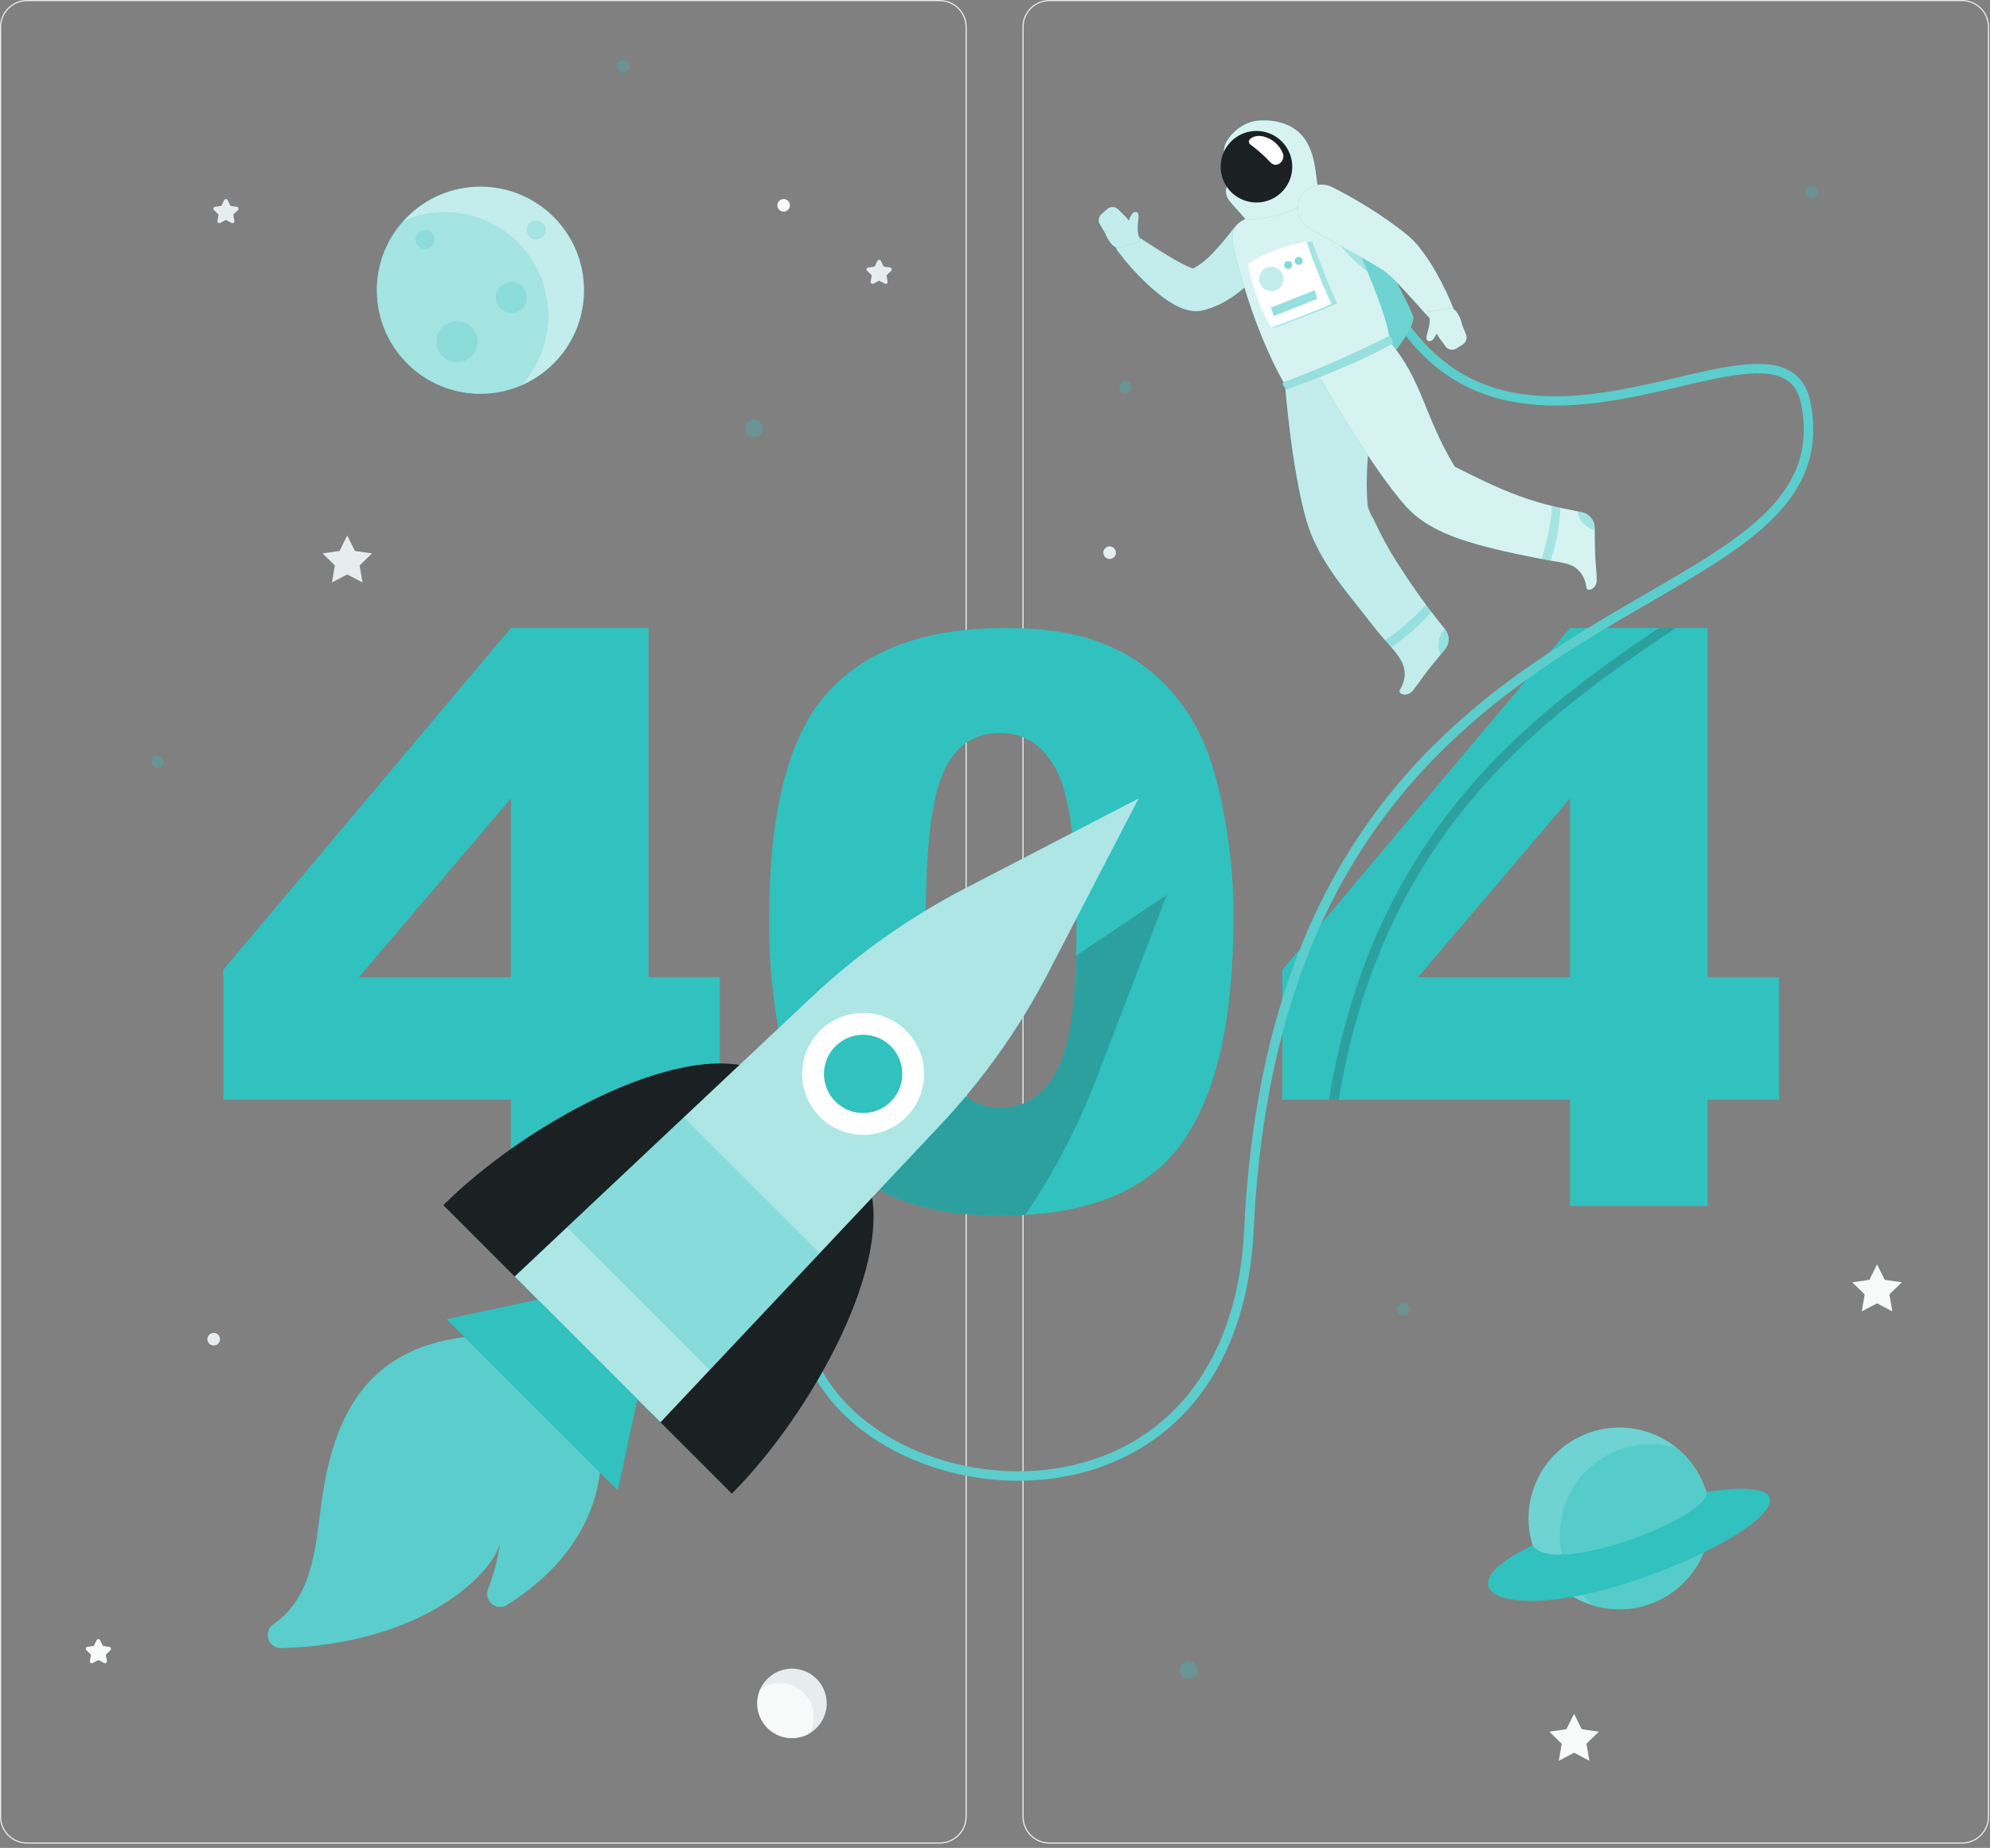 <svg width="421" height="391" viewBox="0 0 421 391" fill="none" xmlns="http://www.w3.org/2000/svg">
<rect x="0" y="0" width="421" height="391" fill="#808080" stroke="none"/>
<g clip-path="url(#clip0_1116_2046)">
<path d="M198.806 390.094H5.706C4.193 390.092 2.742 389.491 1.672 388.42C0.601 387.35 -0 385.899 -0.002 384.386V5.707C-0 4.194 0.602 2.743 1.672 1.673C2.742 0.603 4.193 0.002 5.706 0H198.806C200.319 0.002 201.77 0.604 202.839 1.674C203.909 2.743 204.511 4.194 204.513 5.707V384.386C204.511 385.899 203.91 387.35 202.84 388.42C201.77 389.49 200.319 390.092 198.806 390.094ZM5.706 0.247C4.259 0.248 2.872 0.824 1.848 1.847C0.825 2.87 0.25 4.257 0.248 5.704V384.386C0.249 385.834 0.824 387.222 1.847 388.246C2.871 389.269 4.258 389.845 5.706 389.847H198.806C200.253 389.845 201.64 389.27 202.663 388.247C203.686 387.223 204.262 385.836 204.263 384.389V5.707C204.262 4.26 203.687 2.872 202.664 1.848C201.641 0.824 200.253 0.249 198.806 0.247H5.706Z" fill="#E7ECEF"/>
<path d="M415.106 390.094H222.006C220.493 390.092 219.042 389.49 217.972 388.42C216.902 387.35 216.301 385.899 216.299 384.386V5.707C216.301 4.194 216.903 2.743 217.973 1.674C219.042 0.604 220.493 0.002 222.006 0H415.106C416.619 0.002 418.07 0.603 419.14 1.673C420.21 2.743 420.812 4.194 420.814 5.707V384.386C420.812 385.899 420.211 387.35 419.14 388.42C418.07 389.491 416.619 390.092 415.106 390.094ZM222.006 0.247C220.559 0.249 219.172 0.824 218.149 1.847C217.126 2.87 216.551 4.257 216.549 5.704V384.386C216.55 385.833 217.125 387.222 218.148 388.246C219.171 389.269 220.559 389.845 222.006 389.847H415.106C416.553 389.845 417.94 389.27 418.964 388.247C419.987 387.223 420.562 385.836 420.564 384.389V5.707C420.563 4.26 419.988 2.872 418.965 1.848C417.941 0.824 416.554 0.248 415.106 0.247H222.006Z" fill="#E7ECEF"/>
<path d="M73.46 113.294L75.077 116.57L78.693 117.095L76.077 119.645L76.695 123.245L73.461 121.545L70.227 123.245L70.845 119.645L68.229 117.095L71.845 116.57L73.46 113.294Z" fill="#E7ECEF"/>
<path d="M397.106 267.53L398.723 270.806L402.339 271.331L399.723 273.881L400.341 277.481L397.107 275.781L393.873 277.481L394.491 273.881L391.875 271.331L395.491 270.806L397.106 267.53Z" fill="#F8FAFA"/>
<path d="M333.006 362.613L334.623 365.889L338.239 366.414L335.623 368.964L336.241 372.564L333.007 370.864L329.773 372.564L330.391 368.964L327.775 366.414L331.391 365.889L333.006 362.613Z" fill="#F8FAFA"/>
<path d="M186.351 55.201L186.951 56.417L188.293 56.612C188.369 56.622 188.441 56.654 188.5 56.703C188.559 56.753 188.603 56.818 188.626 56.891C188.65 56.964 188.652 57.042 188.633 57.117C188.614 57.191 188.575 57.259 188.519 57.312L187.548 58.258L187.777 59.595C187.79 59.67 187.782 59.747 187.753 59.818C187.725 59.889 187.677 59.95 187.615 59.995C187.554 60.04 187.481 60.066 187.405 60.072C187.329 60.077 187.252 60.062 187.185 60.026L185.985 59.394L184.785 60.026C184.717 60.061 184.641 60.077 184.565 60.072C184.489 60.066 184.416 60.039 184.355 59.995C184.293 59.95 184.245 59.889 184.216 59.818C184.188 59.747 184.179 59.67 184.192 59.595L184.422 58.258L183.45 57.312C183.395 57.259 183.355 57.191 183.337 57.117C183.318 57.042 183.321 56.964 183.344 56.891C183.368 56.818 183.412 56.753 183.471 56.704C183.529 56.654 183.601 56.623 183.677 56.612L185.019 56.417L185.619 55.201C185.653 55.133 185.705 55.076 185.77 55.036C185.834 54.996 185.909 54.974 185.985 54.974C186.061 54.974 186.136 54.996 186.2 55.036C186.265 55.076 186.317 55.133 186.351 55.201Z" fill="#E7ECEF"/>
<path d="M21.183 347.054L21.783 348.271L23.125 348.471C23.201 348.481 23.273 348.513 23.332 348.562C23.391 348.612 23.435 348.677 23.458 348.75C23.482 348.823 23.484 348.901 23.465 348.976C23.446 349.05 23.407 349.118 23.351 349.171L22.38 350.118L22.606 351.447C22.619 351.522 22.61 351.599 22.582 351.67C22.553 351.74 22.505 351.801 22.444 351.846C22.382 351.891 22.309 351.917 22.233 351.923C22.157 351.928 22.081 351.912 22.014 351.877L20.814 351.246L19.614 351.877C19.547 351.912 19.471 351.928 19.395 351.923C19.319 351.917 19.246 351.891 19.184 351.846C19.123 351.801 19.075 351.74 19.046 351.67C19.017 351.599 19.009 351.522 19.022 351.447L19.251 350.11L18.28 349.163C18.224 349.11 18.185 349.042 18.166 348.968C18.147 348.893 18.149 348.815 18.173 348.742C18.196 348.669 18.24 348.604 18.299 348.554C18.358 348.505 18.43 348.473 18.506 348.463L19.848 348.263L20.448 347.046C20.482 346.978 20.535 346.92 20.601 346.88C20.666 346.84 20.741 346.82 20.818 346.82C20.895 346.821 20.969 346.844 21.034 346.885C21.099 346.926 21.15 346.985 21.183 347.054Z" fill="#F8FAFA"/>
<path d="M48.161 42.347L48.761 43.563L50.103 43.758C50.179 43.768 50.251 43.8 50.31 43.849C50.369 43.899 50.413 43.964 50.436 44.037C50.46 44.11 50.462 44.188 50.443 44.263C50.424 44.337 50.385 44.405 50.329 44.458L49.358 45.404L49.588 46.741C49.601 46.816 49.592 46.893 49.564 46.964C49.535 47.035 49.487 47.096 49.425 47.141C49.364 47.185 49.291 47.212 49.215 47.218C49.139 47.223 49.062 47.207 48.995 47.172L47.795 46.541L46.595 47.172C46.528 47.208 46.452 47.223 46.375 47.218C46.299 47.212 46.226 47.186 46.165 47.141C46.103 47.096 46.055 47.035 46.027 46.964C45.998 46.893 45.99 46.816 46.003 46.741L46.232 45.404L45.261 44.458C45.205 44.405 45.166 44.337 45.147 44.263C45.128 44.188 45.13 44.11 45.154 44.037C45.177 43.964 45.221 43.899 45.28 43.849C45.339 43.8 45.411 43.768 45.487 43.758L46.829 43.563L47.429 42.347C47.463 42.279 47.515 42.222 47.58 42.182C47.644 42.142 47.719 42.12 47.795 42.12C47.871 42.12 47.946 42.142 48.01 42.182C48.075 42.222 48.127 42.279 48.161 42.347Z" fill="#E7ECEF"/>
<path d="M46.537 283.366C46.537 283.628 46.459 283.885 46.313 284.103C46.168 284.321 45.961 284.491 45.718 284.592C45.476 284.692 45.209 284.719 44.952 284.668C44.694 284.616 44.458 284.49 44.272 284.305C44.086 284.119 43.96 283.883 43.909 283.625C43.857 283.368 43.883 283.101 43.984 282.859C44.084 282.616 44.254 282.409 44.472 282.263C44.69 282.117 44.947 282.039 45.209 282.039C45.561 282.039 45.899 282.179 46.148 282.428C46.397 282.676 46.537 283.014 46.537 283.366Z" fill="#E7ECEF"/>
<path d="M236.077 116.941C236.077 117.203 235.999 117.46 235.853 117.678C235.708 117.896 235.5 118.067 235.258 118.167C235.015 118.267 234.749 118.294 234.491 118.243C234.234 118.191 233.997 118.065 233.812 117.879C233.626 117.694 233.5 117.457 233.449 117.2C233.397 116.942 233.424 116.676 233.524 116.433C233.624 116.191 233.795 115.983 234.013 115.838C234.231 115.692 234.488 115.614 234.75 115.614C235.102 115.614 235.439 115.754 235.688 116.003C235.937 116.252 236.077 116.589 236.077 116.941Z" fill="#E7ECEF"/>
<path d="M167.113 43.447C167.113 43.709 167.035 43.966 166.889 44.184C166.744 44.403 166.536 44.573 166.294 44.673C166.051 44.773 165.785 44.8 165.527 44.748C165.27 44.697 165.033 44.571 164.848 44.385C164.662 44.2 164.536 43.963 164.484 43.706C164.433 43.449 164.46 43.182 164.56 42.939C164.66 42.697 164.831 42.489 165.049 42.344C165.267 42.198 165.524 42.12 165.786 42.12C166.138 42.12 166.475 42.26 166.724 42.509C166.973 42.758 167.113 43.095 167.113 43.447Z" fill="#F8FAFA"/>
<path d="M169.237 367.576C173.186 366.643 175.632 362.686 174.7 358.736C173.768 354.787 169.81 352.341 165.86 353.273C161.911 354.205 159.465 358.163 160.397 362.113C161.329 366.062 165.287 368.508 169.237 367.576Z" fill="#E7ECEF"/>
<path d="M165.006 356.137C163.5 356.134 162.033 356.61 160.816 357.497C160.196 358.923 160.045 360.508 160.383 362.025C160.722 363.543 161.534 364.913 162.701 365.939C163.869 366.966 165.332 367.595 166.88 367.737C168.429 367.878 169.982 367.525 171.316 366.727C171.306 366.717 171.306 366.717 171.316 366.717C171.905 365.624 172.201 364.398 172.174 363.157C172.148 361.915 171.799 360.702 171.163 359.636C170.528 358.57 169.626 357.687 168.547 357.074C167.467 356.46 166.247 356.138 165.006 356.137Z" fill="#F8FAFA"/>
<path d="M108.086 232.692H47.231V205.217L108.086 132.88H137.201V206.78H152.292V232.697H137.201V255.169H108.086V232.692ZM108.086 206.775V168.937L75.931 206.775H108.086Z" fill="#31C1BF"/>
<path d="M162.706 194.555C162.706 171.701 166.82 155.708 175.049 146.577C183.278 137.446 195.811 132.879 212.649 132.877C220.741 132.877 227.384 133.875 232.579 135.87C237.303 137.575 241.628 140.226 245.291 143.662C248.377 146.606 250.991 150.009 253.041 153.75C255.07 157.658 256.599 161.805 257.594 166.094C259.86 175.271 260.989 184.691 260.956 194.143C260.956 215.958 257.265 231.925 249.884 242.043C242.503 252.161 229.79 257.218 211.747 257.215C201.632 257.215 193.458 255.602 187.225 252.376C180.937 249.102 175.641 244.202 171.888 238.188C168.989 233.759 166.733 227.703 165.122 220.022C163.441 211.639 162.632 203.105 162.706 194.555ZM195.84 194.637C195.84 209.946 197.193 220.403 199.899 226.008C202.605 231.613 206.528 234.415 211.668 234.414C213.301 234.433 214.921 234.127 216.434 233.514C217.947 232.902 219.324 231.995 220.484 230.846C222.972 228.468 224.805 224.709 225.984 219.57C227.163 214.431 227.75 206.42 227.747 195.539C227.747 179.574 226.394 168.844 223.688 163.349C220.982 157.854 216.922 155.107 211.508 155.106C205.985 155.106 201.993 157.908 199.534 163.513C197.075 169.118 195.844 179.492 195.842 194.637H195.84Z" fill="#31C1BF"/>
<path d="M332.15 232.692H271.295V205.217L332.15 132.88H361.265V206.78H376.355V232.697H361.265V255.169H332.15V232.692ZM332.15 206.775V168.937L299.994 206.775H332.15Z" fill="#31C1BF"/>
<g opacity="0.3">
<path d="M161.358 90.665C161.358 91.034 161.249 91.395 161.044 91.702C160.839 92.009 160.548 92.248 160.207 92.39C159.866 92.531 159.491 92.568 159.129 92.496C158.767 92.424 158.434 92.247 158.173 91.986C157.912 91.725 157.734 91.392 157.662 91.031C157.59 90.668 157.627 90.293 157.768 89.952C157.909 89.611 158.148 89.32 158.455 89.115C158.762 88.909 159.123 88.8 159.492 88.8C159.987 88.8 160.461 88.996 160.811 89.346C161.161 89.696 161.358 90.17 161.358 90.665Z" fill="#31C1BF"/>
<path d="M33.372 162.499C34.103 162.499 34.695 161.907 34.695 161.176C34.695 160.445 34.103 159.853 33.372 159.853C32.641 159.853 32.049 160.445 32.049 161.176C32.049 161.907 32.641 162.499 33.372 162.499Z" fill="#31C1BF"/>
<path d="M251.459 355.273C252.504 355.273 253.352 354.425 253.352 353.38C253.352 352.335 252.504 351.487 251.459 351.487C250.414 351.487 249.566 352.335 249.566 353.38C249.566 354.425 250.414 355.273 251.459 355.273Z" fill="#31C1BF"/>
<path d="M296.904 278.37C297.635 278.37 298.227 277.778 298.227 277.047C298.227 276.316 297.635 275.724 296.904 275.724C296.173 275.724 295.581 276.316 295.581 277.047C295.581 277.778 296.173 278.37 296.904 278.37Z" fill="#31C1BF"/>
<path d="M384.579 40.666C384.58 40.928 384.503 41.184 384.358 41.402C384.213 41.62 384.007 41.79 383.765 41.891C383.523 41.992 383.257 42.019 383 41.968C382.743 41.917 382.507 41.792 382.322 41.607C382.136 41.422 382.01 41.186 381.959 40.93C381.907 40.673 381.933 40.407 382.033 40.165C382.133 39.923 382.303 39.716 382.521 39.57C382.738 39.425 382.994 39.347 383.256 39.347C383.606 39.347 383.942 39.486 384.19 39.733C384.438 39.98 384.578 40.316 384.579 40.666Z" fill="#31C1BF"/>
<path d="M133.16 14.01C133.16 14.272 133.082 14.527 132.937 14.745C132.792 14.963 132.585 15.132 132.343 15.232C132.102 15.332 131.836 15.359 131.579 15.308C131.322 15.257 131.087 15.13 130.901 14.945C130.716 14.761 130.59 14.525 130.539 14.268C130.488 14.011 130.515 13.745 130.615 13.504C130.715 13.262 130.884 13.055 131.102 12.91C131.32 12.765 131.575 12.687 131.837 12.687C132.188 12.687 132.524 12.826 132.772 13.075C133.021 13.323 133.16 13.659 133.16 14.01Z" fill="#31C1BF"/>
<path d="M238.101 83.313C238.832 83.313 239.424 82.721 239.424 81.99C239.424 81.259 238.832 80.667 238.101 80.667C237.37 80.667 236.778 81.259 236.778 81.99C236.778 82.721 237.37 83.313 238.101 83.313Z" fill="#31C1BF"/>
</g>
<path d="M101.639 83.318C113.74 83.318 123.549 73.508 123.549 61.408C123.549 49.307 113.74 39.498 101.639 39.498C89.538 39.498 79.729 49.307 79.729 61.408C79.729 73.508 89.538 83.318 101.639 83.318Z" fill="#31C1BF"/>
<path opacity="0.7" d="M101.639 83.318C113.74 83.318 123.549 73.508 123.549 61.408C123.549 49.307 113.74 39.498 101.639 39.498C89.538 39.498 79.729 49.307 79.729 61.408C79.729 73.508 89.538 83.318 101.639 83.318Z" fill="white"/>
<path opacity="0.2" d="M94.088 44.877C91.118 44.875 88.178 45.477 85.448 46.647C82.08 50.351 80.082 55.097 79.785 60.095C79.489 65.092 80.912 70.041 83.818 74.118C86.724 78.194 90.939 81.153 95.76 82.502C100.581 83.851 105.719 83.509 110.319 81.533V81.523C113.171 78.379 115.048 74.476 115.724 70.286C116.4 66.096 115.844 61.8 114.126 57.919C112.407 54.039 109.599 50.741 106.042 48.426C102.485 46.11 98.332 44.878 94.088 44.877Z" fill="#31C1BF"/>
<path opacity="0.2" d="M91.906 50.67C91.906 51.066 91.789 51.452 91.569 51.781C91.349 52.11 91.037 52.366 90.671 52.518C90.306 52.669 89.904 52.709 89.516 52.632C89.128 52.554 88.772 52.364 88.492 52.084C88.212 51.804 88.022 51.448 87.944 51.06C87.867 50.672 87.907 50.27 88.058 49.905C88.21 49.539 88.466 49.227 88.795 49.007C89.124 48.787 89.51 48.67 89.906 48.67C90.436 48.67 90.945 48.881 91.32 49.256C91.695 49.631 91.906 50.139 91.906 50.67Z" fill="#31C1BF"/>
<path opacity="0.2" d="M115.47 48.667C115.47 49.063 115.353 49.449 115.133 49.778C114.913 50.107 114.601 50.363 114.235 50.515C113.87 50.666 113.468 50.706 113.08 50.629C112.692 50.551 112.335 50.361 112.056 50.081C111.776 49.801 111.586 49.445 111.508 49.057C111.431 48.669 111.471 48.267 111.622 47.902C111.774 47.536 112.03 47.224 112.359 47.004C112.688 46.784 113.074 46.667 113.47 46.667C114 46.667 114.509 46.878 114.884 47.253C115.259 47.628 115.47 48.137 115.47 48.667Z" fill="#31C1BF"/>
<path opacity="0.2" d="M111.464 62.947C111.464 63.595 111.271 64.228 110.911 64.767C110.551 65.306 110.039 65.726 109.441 65.974C108.842 66.222 108.183 66.287 107.547 66.16C106.912 66.034 106.328 65.721 105.87 65.263C105.412 64.805 105.099 64.221 104.973 63.586C104.847 62.95 104.911 62.291 105.159 61.692C105.407 61.094 105.827 60.582 106.366 60.222C106.905 59.861 107.538 59.669 108.186 59.669C109.055 59.669 109.889 60.014 110.504 60.629C111.119 61.244 111.464 62.078 111.464 62.947Z" fill="#31C1BF"/>
<path opacity="0.2" d="M101.048 72.293C101.048 73.159 100.791 74.007 100.31 74.727C99.828 75.447 99.144 76.009 98.344 76.341C97.543 76.672 96.662 76.759 95.812 76.59C94.963 76.421 94.182 76.004 93.569 75.391C92.957 74.778 92.539 73.998 92.37 73.148C92.201 72.298 92.288 71.417 92.62 70.617C92.951 69.816 93.513 69.132 94.233 68.65C94.954 68.169 95.8 67.912 96.667 67.912C97.242 67.912 97.812 68.025 98.344 68.245C98.875 68.465 99.358 68.788 99.765 69.195C100.172 69.602 100.495 70.085 100.715 70.616C100.935 71.148 101.048 71.718 101.048 72.293Z" fill="#31C1BF"/>
<path d="M361.316 325.713C363.755 315.379 357.356 305.024 347.021 302.584C336.687 300.144 326.332 306.544 323.892 316.878C321.453 327.212 327.852 337.568 338.187 340.007C348.521 342.447 358.876 336.047 361.316 325.713Z" fill="#31C1BF"/>
<path opacity="0.3" d="M361.316 325.713C363.755 315.379 357.356 305.024 347.021 302.584C336.687 300.144 326.332 306.544 323.892 316.878C321.453 327.212 327.852 337.568 338.187 340.007C348.521 342.447 358.876 336.047 361.316 325.713Z" fill="white"/>
<path opacity="0.4" d="M354.739 306.386C350.476 305.104 345.901 305.34 341.794 307.055C337.686 308.77 334.301 311.857 332.215 315.789C330.129 319.721 329.472 324.255 330.356 328.618C331.24 332.98 333.61 336.901 337.062 339.711C341.325 340.993 345.9 340.756 350.007 339.042C354.115 337.327 357.5 334.24 359.586 330.308C361.672 326.376 362.329 321.842 361.445 317.479C360.561 313.117 358.191 309.196 354.739 306.386Z" fill="#31C1BF"/>
<path d="M324.236 326.995C303.703 336.657 319.021 344.104 347.948 333.707C374.732 324.081 384.915 311.938 361 315.701C362.234 320.81 328.688 333.881 324.236 326.995Z" fill="#31C1BF"/>
<path opacity="0.2" d="M354.506 132.877C327.616 151.047 292.806 175.007 283.196 232.687H281.146C290.496 175.707 324.036 151.117 350.936 132.877H354.506Z" fill="#1B2022"/>
<path d="M215.425 313.314C198.455 313.314 181.616 305.652 173.439 293.127C168.386 285.388 162.519 269.177 179.994 247.549L181.55 248.807C169.188 264.107 166.902 279.457 175.113 292.033C185.108 307.342 208.713 315.039 228.844 309.562C249.471 303.948 261.996 286.005 263.205 260.333C267.339 172.527 313.989 145.479 348.051 125.733C369.213 113.462 384.503 104.597 381.142 85.895C380.676 83.295 379.642 81.507 377.979 80.413C373.626 77.545 365.126 79.528 355.285 81.821C335.979 86.321 309.539 92.479 293.785 65.688L295.509 64.674C310.515 90.197 335.086 84.474 354.828 79.874C365.118 77.474 374.005 75.407 379.076 78.743C381.22 80.156 382.539 82.379 383.108 85.543C386.717 105.625 370.095 115.263 349.051 127.465C315.39 146.978 269.286 173.71 265.206 260.427C263.954 287.027 250.893 305.635 229.373 311.491C224.825 312.713 220.135 313.326 215.425 313.314Z" fill="#31C1BF"/>
<path opacity="0.2" d="M215.425 313.314C198.455 313.314 181.616 305.652 173.439 293.127C168.386 285.388 162.519 269.177 179.994 247.549L181.55 248.807C169.188 264.107 166.902 279.457 175.113 292.033C185.108 307.342 208.713 315.039 228.844 309.562C249.471 303.948 261.996 286.005 263.205 260.333C267.339 172.527 313.989 145.479 348.051 125.733C369.213 113.462 384.503 104.597 381.142 85.895C380.676 83.295 379.642 81.507 377.979 80.413C373.626 77.545 365.126 79.528 355.285 81.821C335.979 86.321 309.539 92.479 293.785 65.688L295.509 64.674C310.515 90.197 335.086 84.474 354.828 79.874C365.118 77.474 374.005 75.407 379.076 78.743C381.22 80.156 382.539 82.379 383.108 85.543C386.717 105.625 370.095 115.263 349.051 127.465C315.39 146.978 269.286 173.71 265.206 260.427C263.954 287.027 250.893 305.635 229.373 311.491C224.825 312.713 220.135 313.326 215.425 313.314Z" fill="white"/>
<path d="M273.164 41.996C277.772 42.025 282.351 42.745 286.746 44.13C286.746 44.13 297.71 62.9 299.046 67.197C298.585 71.437 291.431 78.388 291.431 78.388L273.164 41.996Z" fill="#31C1BF"/>
<path opacity="0.3" d="M273.164 41.996C277.772 42.025 282.351 42.745 286.746 44.13C286.746 44.13 297.71 62.9 299.046 67.197C298.585 71.437 291.431 78.388 291.431 78.388L273.164 41.996Z" fill="white"/>
<path d="M305.745 133.179C301.511 127.997 297.648 122.522 294.186 116.795C293.346 115.347 292.55 113.875 291.797 112.379C291.369 111.53 290.954 110.675 290.553 109.812C290.028 108.978 289.624 108.075 289.353 107.128C288.153 94.456 292.49 85.128 288.326 74.956L271.854 81.394C271.854 81.394 273.254 99.515 276.454 110.357C278.438 117.083 282.928 122.906 287.254 128.294C288.608 129.98 289.913 131.704 291.264 133.394C292.543 134.994 293.976 136.459 295.258 138.048C297.205 140.461 297.858 142.765 296.373 145.609C296.294 145.762 296.211 145.909 296.126 146.062C295.706 146.804 297.673 147.643 298.907 146.083C300.949 143.502 300.628 143.661 302.369 141.46C303.427 140.124 304.64 138.681 305.688 137.427C306.184 136.833 306.461 136.087 306.471 135.313C306.481 134.539 306.225 133.786 305.745 133.179Z" fill="#31C1BF"/>
<path opacity="0.7" d="M305.745 133.179C301.511 127.997 297.648 122.522 294.186 116.795C293.346 115.347 292.55 113.875 291.797 112.379C291.369 111.53 290.954 110.675 290.553 109.812C290.028 108.978 289.624 108.075 289.353 107.128C288.153 94.456 292.49 85.128 288.326 74.956L271.854 81.394C271.854 81.394 273.254 99.515 276.454 110.357C278.438 117.083 282.928 122.906 287.254 128.294C288.608 129.98 289.913 131.704 291.264 133.394C292.543 134.994 293.976 136.459 295.258 138.048C297.205 140.461 297.858 142.765 296.373 145.609C296.294 145.762 296.211 145.909 296.126 146.062C295.706 146.804 297.673 147.643 298.907 146.083C300.949 143.502 300.628 143.661 302.369 141.46C303.427 140.124 304.64 138.681 305.688 137.427C306.184 136.833 306.461 136.087 306.471 135.313C306.481 134.539 306.225 133.786 305.745 133.179Z" fill="white"/>
<path opacity="0.3" d="M301.718 127.965C299.103 130.771 296.199 133.292 293.054 135.488C293.483 135.967 293.91 136.456 294.337 136.945C297.483 134.823 300.34 132.302 302.837 129.445C302.464 128.956 302.091 128.46 301.718 127.965Z" fill="#31C1BF"/>
<path opacity="0.3" d="M305.741 133.182C305.703 133.13 305.663 133.088 305.625 133.037C304.852 133.917 304.406 135.036 304.36 136.206C304.288 137.009 304.418 137.817 304.738 138.557C305.07 138.171 305.381 137.789 305.687 137.426C306.183 136.833 306.459 136.087 306.469 135.314C306.479 134.54 306.222 133.788 305.741 133.182Z" fill="#31C1BF"/>
<path d="M269.248 53.998C267.456 56.671 265.311 59.091 262.873 61.192C261.517 62.347 260.035 63.346 258.456 64.171C257.623 64.596 256.759 64.958 255.873 65.256L255.198 65.473L254.98 65.541C254.823 65.589 254.663 65.632 254.504 65.67C254.216 65.735 253.925 65.781 253.631 65.807C252.785 65.873 251.935 65.794 251.116 65.573C250.085 65.284 249.098 64.859 248.179 64.31C247.435 63.879 246.716 63.407 246.025 62.896C244.773 61.952 243.578 60.933 242.447 59.847C240.264 57.775 238.26 55.522 236.457 53.112C236.107 52.642 235.932 52.064 235.963 51.479C235.994 50.893 236.229 50.337 236.627 49.907C237.025 49.476 237.561 49.199 238.142 49.122C238.723 49.045 239.313 49.174 239.809 49.487L239.885 49.536C242.245 51.036 244.626 52.614 246.949 54.028C248.123 54.72 249.269 55.416 250.395 55.958C250.911 56.225 251.44 56.464 251.982 56.674C252.323 56.825 252.687 56.915 253.059 56.941C253.112 56.941 253.05 56.867 252.681 56.88C252.566 56.886 252.451 56.901 252.338 56.925C252.264 56.939 252.191 56.958 252.12 56.981C252.051 57.004 252.149 56.962 252.155 56.956L252.486 56.786C252.93 56.548 253.361 56.285 253.775 55.998C254.668 55.365 255.504 54.656 256.275 53.878C258.018 52.045 259.655 50.113 261.175 48.091L261.198 48.063C261.995 47.025 263.168 46.34 264.465 46.158C265.761 45.975 267.078 46.308 268.131 47.085C269.185 47.862 269.892 49.022 270.1 50.314C270.308 51.607 270.001 52.929 269.244 53.998H269.248Z" fill="#31C1BF"/>
<path opacity="0.7" d="M269.248 53.998C267.456 56.671 265.311 59.091 262.873 61.192C261.517 62.347 260.035 63.346 258.456 64.171C257.623 64.596 256.759 64.958 255.873 65.256L255.198 65.473L254.98 65.541C254.823 65.589 254.663 65.632 254.504 65.67C254.216 65.735 253.925 65.781 253.631 65.807C252.785 65.873 251.935 65.794 251.116 65.573C250.085 65.284 249.098 64.859 248.179 64.31C247.435 63.879 246.716 63.407 246.025 62.896C244.773 61.952 243.578 60.933 242.447 59.847C240.264 57.775 238.26 55.522 236.457 53.112C236.107 52.642 235.932 52.064 235.963 51.479C235.994 50.893 236.229 50.337 236.627 49.907C237.025 49.476 237.561 49.199 238.142 49.122C238.723 49.045 239.313 49.174 239.809 49.487L239.885 49.536C242.245 51.036 244.626 52.614 246.949 54.028C248.123 54.72 249.269 55.416 250.395 55.958C250.911 56.225 251.44 56.464 251.982 56.674C252.323 56.825 252.687 56.915 253.059 56.941C253.112 56.941 253.05 56.867 252.681 56.88C252.566 56.886 252.451 56.901 252.338 56.925C252.264 56.939 252.191 56.958 252.12 56.981C252.051 57.004 252.149 56.962 252.155 56.956L252.486 56.786C252.93 56.548 253.361 56.285 253.775 55.998C254.668 55.365 255.504 54.656 256.275 53.878C258.018 52.045 259.655 50.113 261.175 48.091L261.198 48.063C261.995 47.025 263.168 46.34 264.465 46.158C265.761 45.975 267.078 46.308 268.131 47.085C269.185 47.862 269.892 49.022 270.1 50.314C270.308 51.607 270.001 52.929 269.244 53.998H269.248Z" fill="white"/>
<path d="M232.691 47.463L233.863 49.429C233.863 49.429 234.758 52.045 236.549 52.529L241.406 50.956L241.163 50.548H241.17C240.548 49.602 240.615 47.776 240.834 46.257C241.053 44.738 240.264 44.684 239.682 45.062C239.267 45.536 238.976 46.106 238.835 46.72C238.599 46.388 238.337 46.076 238.051 45.786L236.568 44.309C236.26 44.002 235.846 43.824 235.411 43.812C234.976 43.799 234.553 43.954 234.228 44.243L233.028 45.311C232.73 45.574 232.533 45.933 232.472 46.326C232.41 46.719 232.488 47.121 232.691 47.463Z" fill="#31C1BF"/>
<path opacity="0.7" d="M232.691 47.463L233.863 49.429C233.863 49.429 234.758 52.045 236.549 52.529L241.406 50.956L241.163 50.548H241.17C240.548 49.602 240.615 47.776 240.834 46.257C241.053 44.738 240.264 44.684 239.682 45.062C239.267 45.536 238.976 46.106 238.835 46.72C238.599 46.388 238.337 46.076 238.051 45.786L236.568 44.309C236.26 44.002 235.846 43.824 235.411 43.812C234.976 43.799 234.553 43.954 234.228 44.243L233.028 45.311C232.73 45.574 232.533 45.933 232.472 46.326C232.41 46.719 232.488 47.121 232.691 47.463Z" fill="white"/>
<path d="M278.08 40.271C272.685 41.694 267.518 43.872 262.731 46.739C261.986 47.206 261.401 47.89 261.056 48.699C260.711 49.508 260.621 50.403 260.799 51.264C262.723 60.703 267.113 73.349 271.853 81.393L293.964 72.246C294.116 68.346 288.748 55.726 283.28 43.528C282.297 41.335 280.416 39.705 278.08 40.271Z" fill="#31C1BF"/>
<path opacity="0.8" d="M278.08 40.271C272.685 41.694 267.518 43.872 262.731 46.739C261.986 47.206 261.401 47.89 261.056 48.699C260.711 49.508 260.621 50.403 260.799 51.264C262.723 60.703 267.113 73.349 271.853 81.393L293.964 72.246C294.116 68.346 288.748 55.726 283.28 43.528C282.297 41.335 280.416 39.705 278.08 40.271Z" fill="white"/>
<path opacity="0.3" d="M286.706 51.261L282.319 49.79C283.3 52.356 286.852 55.61 289.348 57.522C288.521 55.516 287.629 53.419 286.706 51.261Z" fill="#31C1BF"/>
<path d="M276.623 30.367C274.798 26.887 270.849 25.134 266.107 25.53C262.107 25.864 258.563 29.946 258.984 32.151C259.405 34.356 262.768 35.292 263.378 36.058L260.605 38.068C260.277 38.305 260.001 38.605 259.792 38.952C259.584 39.298 259.447 39.683 259.391 40.084C259.335 40.484 259.361 40.892 259.466 41.282C259.572 41.672 259.755 42.037 260.005 42.355C261.171 43.837 262.705 45.385 263.605 46.478C271.269 46.278 276.937 43.355 278.98 40.542C278.248 36.963 278.438 33.829 276.623 30.367Z" fill="#31C1BF"/>
<path opacity="0.8" d="M276.623 30.367C274.798 26.887 270.849 25.134 266.107 25.53C262.107 25.864 258.563 29.946 258.984 32.151C259.405 34.356 262.768 35.292 263.378 36.058L260.605 38.068C260.277 38.305 260.001 38.605 259.792 38.952C259.584 39.298 259.447 39.683 259.391 40.084C259.335 40.484 259.361 40.892 259.466 41.282C259.572 41.672 259.755 42.037 260.005 42.355C261.171 43.837 262.705 45.385 263.605 46.478C271.269 46.278 276.937 43.355 278.98 40.542C278.248 36.963 278.438 33.829 276.623 30.367Z" fill="white"/>
<path d="M272.867 32.523C273.412 33.918 273.53 35.443 273.208 36.906C272.886 38.369 272.137 39.703 271.057 40.74C269.976 41.777 268.612 42.471 267.138 42.733C265.663 42.995 264.144 42.814 262.772 42.213C261.401 41.611 260.238 40.617 259.431 39.355C258.625 38.093 258.211 36.62 258.241 35.123C258.271 33.626 258.745 32.171 259.602 30.943C260.459 29.715 261.661 28.768 263.056 28.223C263.983 27.861 264.971 27.685 265.966 27.705C266.96 27.725 267.941 27.941 268.852 28.34C269.763 28.74 270.587 29.315 271.276 30.032C271.965 30.75 272.505 31.596 272.867 32.523Z" fill="#1B2022"/>
<path d="M337.794 122.647C337.683 119.359 337.541 119.688 337.445 116.883C337.388 115.183 337.38 113.294 337.369 111.66C337.364 110.887 337.092 110.139 336.601 109.543C336.109 108.946 335.427 108.537 334.669 108.384C333.343 108.115 332.015 107.859 330.692 107.577C328.966 107.209 327.26 106.813 325.565 106.321C324.25 105.939 322.95 105.516 321.665 105.053C320.286 104.553 318.924 104.012 317.576 103.434C316.001 102.758 314.444 102.034 312.898 101.296C311.173 100.468 309.461 99.612 307.755 98.745C301.173 87.845 301.032 80.671 293.969 72.245L278.809 79.103C278.809 79.103 289.948 98.868 297.534 107.247C301.9 112.071 308.752 114.247 314.861 115.822C319.269 116.96 323.739 117.831 328.215 118.653C329.954 118.972 331.846 119.096 333.343 120.135C334.452 120.987 335.212 122.215 335.48 123.587C335.551 123.864 335.611 124.144 335.665 124.425C335.819 125.264 337.862 124.632 337.794 122.647Z" fill="#31C1BF"/>
<path opacity="0.8" d="M337.794 122.647C337.683 119.359 337.541 119.688 337.445 116.883C337.388 115.183 337.38 113.294 337.369 111.66C337.364 110.887 337.092 110.139 336.601 109.543C336.109 108.946 335.427 108.537 334.669 108.384C333.343 108.115 332.015 107.859 330.692 107.577C328.966 107.209 327.26 106.813 325.565 106.321C324.25 105.939 322.95 105.516 321.665 105.053C320.286 104.553 318.924 104.012 317.576 103.434C316.001 102.758 314.444 102.034 312.898 101.296C311.173 100.468 309.461 99.612 307.755 98.745C301.173 87.845 301.032 80.671 293.969 72.245L278.809 79.103C278.809 79.103 289.948 98.868 297.534 107.247C301.9 112.071 308.752 114.247 314.861 115.822C319.269 116.96 323.739 117.831 328.215 118.653C329.954 118.972 331.846 119.096 333.343 120.135C334.452 120.987 335.212 122.215 335.48 123.587C335.551 123.864 335.611 124.144 335.665 124.425C335.819 125.264 337.862 124.632 337.794 122.647Z" fill="white"/>
<path opacity="0.3" d="M330.106 107.447C329.506 107.316 328.906 107.183 328.3 107.04C328.347 110.493 326.727 116.457 326.133 118.264L328.033 118.625C329.281 115.024 329.98 111.256 330.106 107.447Z" fill="#31C1BF"/>
<path opacity="0.3" d="M337.367 111.657C337.362 110.883 337.091 110.135 336.6 109.537C336.108 108.939 335.425 108.529 334.667 108.376C334.353 108.312 334.029 108.245 333.713 108.19C333.871 109.327 334.452 110.363 335.34 111.09C335.92 111.623 336.615 112.014 337.372 112.233C337.369 112.031 337.368 111.847 337.367 111.657Z" fill="#31C1BF"/>
<path d="M271.452 32.587C271.852 34.103 270.159 35.697 268.801 34.387C267.542 33.035 266.165 31.799 264.685 30.694C263.293 29.824 265.149 28.307 267.335 28.894C268.269 29.129 269.133 29.588 269.85 30.232C270.567 30.875 271.117 31.683 271.452 32.587Z" fill="white"/>
<path d="M271.567 80.907C270.862 81.166 272.15 82.363 272.15 82.363C272.15 82.363 286.12 77.576 294.65 72.647C294.672 72.349 294.621 72.05 294.503 71.775C294.385 71.5 294.203 71.258 293.972 71.068C286.694 74.766 279.214 78.051 271.567 80.907Z" fill="#31C1BF"/>
<path opacity="0.5" d="M271.567 80.907C270.862 81.166 272.15 82.363 272.15 82.363C272.15 82.363 286.12 77.576 294.65 72.647C294.672 72.349 294.621 72.05 294.503 71.775C294.385 71.5 294.203 71.258 293.972 71.068C286.694 74.766 279.214 78.051 271.567 80.907Z" fill="white"/>
<path d="M281.866 39.61C284.624 41.002 287.221 42.478 289.813 44.11C291.104 44.923 292.389 45.758 293.655 46.659C294.931 47.542 296.19 48.473 297.455 49.521L297.929 49.909L298.52 50.442C298.886 50.772 299.232 51.123 299.556 51.493C299.88 51.844 300.148 52.183 300.41 52.519C300.672 52.855 300.942 53.195 301.176 53.527C302.11 54.819 302.973 56.16 303.762 57.546C305.299 60.221 306.625 63.013 307.727 65.895C307.932 66.439 307.942 67.038 307.756 67.589C307.57 68.14 307.198 68.61 306.705 68.918C306.211 69.227 305.627 69.355 305.049 69.281C304.472 69.207 303.939 68.936 303.539 68.513L303.49 68.46C301.48 66.332 299.553 64.087 297.614 62.002C295.714 59.923 293.702 57.788 292.077 56.861C289.807 55.445 287.277 54.038 284.768 52.654L277.205 48.454L277.187 48.444C276.036 47.812 275.18 46.753 274.803 45.495C274.427 44.237 274.56 42.881 275.175 41.721C275.79 40.561 276.836 39.689 278.088 39.293C279.34 38.898 280.698 39.011 281.867 39.608L281.866 39.61Z" fill="#31C1BF"/>
<path opacity="0.8" d="M281.866 39.61C284.624 41.002 287.221 42.478 289.813 44.11C291.104 44.923 292.389 45.758 293.655 46.659C294.931 47.542 296.19 48.473 297.455 49.521L297.929 49.909L298.52 50.442C298.886 50.772 299.232 51.123 299.556 51.493C299.88 51.844 300.148 52.183 300.41 52.519C300.672 52.855 300.942 53.195 301.176 53.527C302.11 54.819 302.973 56.16 303.762 57.546C305.299 60.221 306.625 63.013 307.727 65.895C307.932 66.439 307.942 67.038 307.756 67.589C307.57 68.14 307.198 68.61 306.705 68.918C306.211 69.227 305.627 69.355 305.049 69.281C304.472 69.207 303.939 68.936 303.539 68.513L303.49 68.46C301.48 66.332 299.553 64.087 297.614 62.002C295.714 59.923 293.702 57.788 292.077 56.861C289.807 55.445 287.277 54.038 284.768 52.654L277.205 48.454L277.187 48.444C276.036 47.812 275.18 46.753 274.803 45.495C274.427 44.237 274.56 42.881 275.175 41.721C275.79 40.561 276.836 39.689 278.088 39.293C279.34 38.898 280.698 39.011 281.867 39.608L281.866 39.61Z" fill="white"/>
<path d="M310.14 70.785L309.291 68.66C309.291 68.66 308.816 65.935 307.123 65.177L302.083 65.97L302.259 66.41H302.252C302.718 67.442 302.365 69.236 301.912 70.701C301.459 72.166 302.228 72.345 302.862 72.062C303.228 71.9 303.572 71.253 303.962 70.562C304.143 70.926 304.353 71.276 304.59 71.607L305.823 73.299C306.079 73.65 306.46 73.89 306.887 73.97C307.315 74.051 307.757 73.965 308.123 73.731L309.477 72.864C309.813 72.649 310.063 72.324 310.184 71.944C310.305 71.564 310.289 71.154 310.14 70.785Z" fill="#31C1BF"/>
<path opacity="0.8" d="M310.14 70.785L309.291 68.66C309.291 68.66 308.816 65.935 307.123 65.177L302.083 65.97L302.259 66.41H302.252C302.718 67.442 302.365 69.236 301.912 70.701C301.459 72.166 302.228 72.345 302.862 72.062C303.228 71.9 303.572 71.253 303.962 70.562C304.143 70.926 304.353 71.276 304.59 71.607L305.823 73.299C306.079 73.65 306.46 73.89 306.887 73.97C307.315 74.051 307.757 73.965 308.123 73.731L309.477 72.864C309.813 72.649 310.063 72.324 310.184 71.944C310.305 71.564 310.289 71.154 310.14 70.785Z" fill="white"/>
<path opacity="0.3" d="M277.642 51.104L276.424 51.204L268.938 69.288C269.347 69.318 269.758 69.284 270.157 69.188C270.157 69.188 279.917 65.55 282.871 64.217C280.882 60.098 277.642 51.104 277.642 51.104Z" fill="#31C1BF"/>
<path d="M263.974 55.847C264.874 60.57 266.552 65.111 268.938 69.285C272.594 68.025 278.699 65.648 281.652 64.314C279.683 60.036 277.938 55.66 276.424 51.201C273.275 51.413 266.412 53.998 263.974 55.847Z" fill="white"/>
<path opacity="0.3" d="M271.406 59.76C271.26 60.249 270.972 60.683 270.578 61.008C270.185 61.333 269.705 61.534 269.197 61.585C268.69 61.637 268.178 61.537 267.728 61.298C267.277 61.06 266.907 60.693 266.665 60.243C266.423 59.795 266.32 59.284 266.368 58.776C266.416 58.268 266.614 57.786 266.936 57.391C267.258 56.995 267.69 56.704 268.178 56.555C268.665 56.405 269.186 56.403 269.675 56.549C270 56.646 270.302 56.806 270.564 57.02C270.827 57.234 271.045 57.498 271.206 57.796C271.366 58.094 271.467 58.421 271.501 58.758C271.536 59.095 271.503 59.435 271.406 59.76Z" fill="#31C1BF"/>
<path opacity="0.6" d="M273.319 56.315C273.271 56.475 273.177 56.617 273.048 56.724C272.919 56.83 272.762 56.896 272.595 56.913C272.429 56.93 272.261 56.897 272.114 56.819C271.966 56.741 271.845 56.62 271.766 56.473C271.686 56.326 271.653 56.159 271.668 55.993C271.684 55.826 271.749 55.668 271.854 55.539C271.96 55.409 272.102 55.314 272.261 55.265C272.421 55.216 272.592 55.215 272.752 55.263C272.858 55.295 272.957 55.347 273.044 55.417C273.13 55.487 273.201 55.574 273.254 55.671C273.306 55.769 273.339 55.876 273.35 55.987C273.362 56.097 273.351 56.209 273.319 56.315Z" fill="#31C1BF"/>
<path opacity="0.6" d="M275.551 55.447C275.503 55.607 275.409 55.75 275.28 55.857C275.151 55.964 274.993 56.03 274.827 56.047C274.66 56.064 274.492 56.031 274.344 55.953C274.196 55.874 274.075 55.754 273.996 55.606C273.916 55.459 273.882 55.291 273.898 55.125C273.914 54.958 273.979 54.8 274.085 54.67C274.191 54.541 274.333 54.445 274.493 54.396C274.653 54.347 274.824 54.347 274.984 54.395C275.09 54.427 275.189 54.479 275.275 54.549C275.361 54.62 275.433 54.706 275.485 54.804C275.538 54.901 275.571 55.008 275.582 55.119C275.593 55.229 275.583 55.341 275.551 55.447Z" fill="#31C1BF"/>
<path opacity="0.5" d="M278.697 63.234L269.451 66.889L268.892 65.07L278.139 61.415L278.697 63.234Z" fill="#31C1BF"/>
<path opacity="0.2" d="M227.663 202.217C227.641 208.04 227.079 213.848 225.983 219.567C224.803 224.707 222.97 228.467 220.483 230.847C219.325 231.997 217.949 232.905 216.437 233.517C214.924 234.13 213.305 234.436 211.673 234.417C206.533 234.417 202.61 231.614 199.903 226.007C199.427 225 199.023 223.961 198.693 222.897C192.976 227.816 187.653 233.176 182.773 238.927L177.463 245.187C180.321 248.083 183.618 250.51 187.233 252.377C193.463 255.597 201.636 257.21 211.753 257.217C213.533 257.217 215.253 257.167 216.923 257.067C223.047 248.001 228.113 238.265 232.023 228.047L246.873 189.327L227.663 202.217Z" fill="#1B2022"/>
<path d="M93.794 255.005L111.294 272.505L160.304 226.337C143.441 219.928 110.565 238.235 93.794 255.005Z" fill="#1B2022"/>
<path d="M154.828 316.039L137.328 298.539L183.495 249.529C189.906 266.392 171.599 299.268 154.828 316.039Z" fill="#1B2022"/>
<path d="M221.806 205.747L240.896 168.937L204.087 188.028C192.261 194.162 181.343 201.905 171.643 211.037L108.896 270.107L139.726 300.937L198.797 238.19C207.928 228.49 215.672 217.572 221.806 205.747Z" fill="#31C1BF"/>
<path opacity="0.6" d="M221.806 205.747L240.896 168.937L204.087 188.028C192.261 194.162 181.343 201.905 171.643 211.037L108.896 270.107L139.726 300.937L198.797 238.19C207.928 228.49 215.672 217.572 221.806 205.747Z" fill="white"/>
<path d="M182.603 240.129C189.727 240.129 195.502 234.354 195.502 227.23C195.502 220.106 189.727 214.331 182.603 214.331C175.479 214.331 169.704 220.106 169.704 227.23C169.704 234.354 175.479 240.129 182.603 240.129Z" fill="white"/>
<path d="M182.603 235.515C187.179 235.515 190.888 231.806 190.888 227.23C190.888 222.654 187.179 218.945 182.603 218.945C178.027 218.945 174.318 222.654 174.318 227.23C174.318 231.806 178.027 235.515 182.603 235.515Z" fill="#31C1BF"/>
<path opacity="0.3" d="M150.152 289.863L119.971 259.682L144.682 236.419L173.415 265.147L150.152 289.863Z" fill="#31C1BF"/>
<path d="M100.626 282.663C78.021 284.502 70.532 298.969 67.979 318.202C66.679 328.011 66.099 337.935 57.863 343.677C57.365 344.012 56.989 344.5 56.792 345.068C56.596 345.635 56.59 346.251 56.774 346.823C56.959 347.394 57.324 347.89 57.815 348.235C58.306 348.581 58.897 348.757 59.497 348.737C89.836 347.79 103.987 332.937 105.764 326.712C105.3 329.956 104.464 333.135 103.272 336.187C103.047 336.729 103 337.329 103.139 337.899C103.277 338.47 103.594 338.981 104.044 339.359C104.493 339.737 105.051 339.962 105.636 340.002C106.222 340.041 106.805 339.893 107.301 339.578C115.819 334.242 126.501 324.423 127.21 308.5C120.913 299.647 100.626 282.663 100.626 282.663Z" fill="#31C1BF"/>
<path opacity="0.2" d="M100.626 282.663C78.021 284.502 70.532 298.969 67.979 318.202C66.679 328.011 66.099 337.935 57.863 343.677C57.365 344.012 56.989 344.5 56.792 345.068C56.596 345.635 56.59 346.251 56.774 346.823C56.959 347.394 57.324 347.89 57.815 348.235C58.306 348.581 58.897 348.757 59.497 348.737C89.836 347.79 103.987 332.937 105.764 326.712C105.3 329.956 104.464 333.135 103.272 336.187C103.047 336.729 103 337.329 103.139 337.899C103.277 338.47 103.594 338.981 104.044 339.359C104.493 339.737 105.051 339.962 105.636 340.002C106.222 340.041 106.805 339.893 107.301 339.578C115.819 334.242 126.501 324.423 127.21 308.5C120.913 299.647 100.626 282.663 100.626 282.663Z" fill="white"/>
<path d="M130.682 315.347L94.482 279.147L113.764 274.975L134.849 296.06L130.682 315.347Z" fill="#31C1BF"/>
</g>
<defs>
<clipPath id="clip0_1116_2046">
<rect width="420.812" height="390.094" fill="white"/>
</clipPath>
</defs>
</svg>
